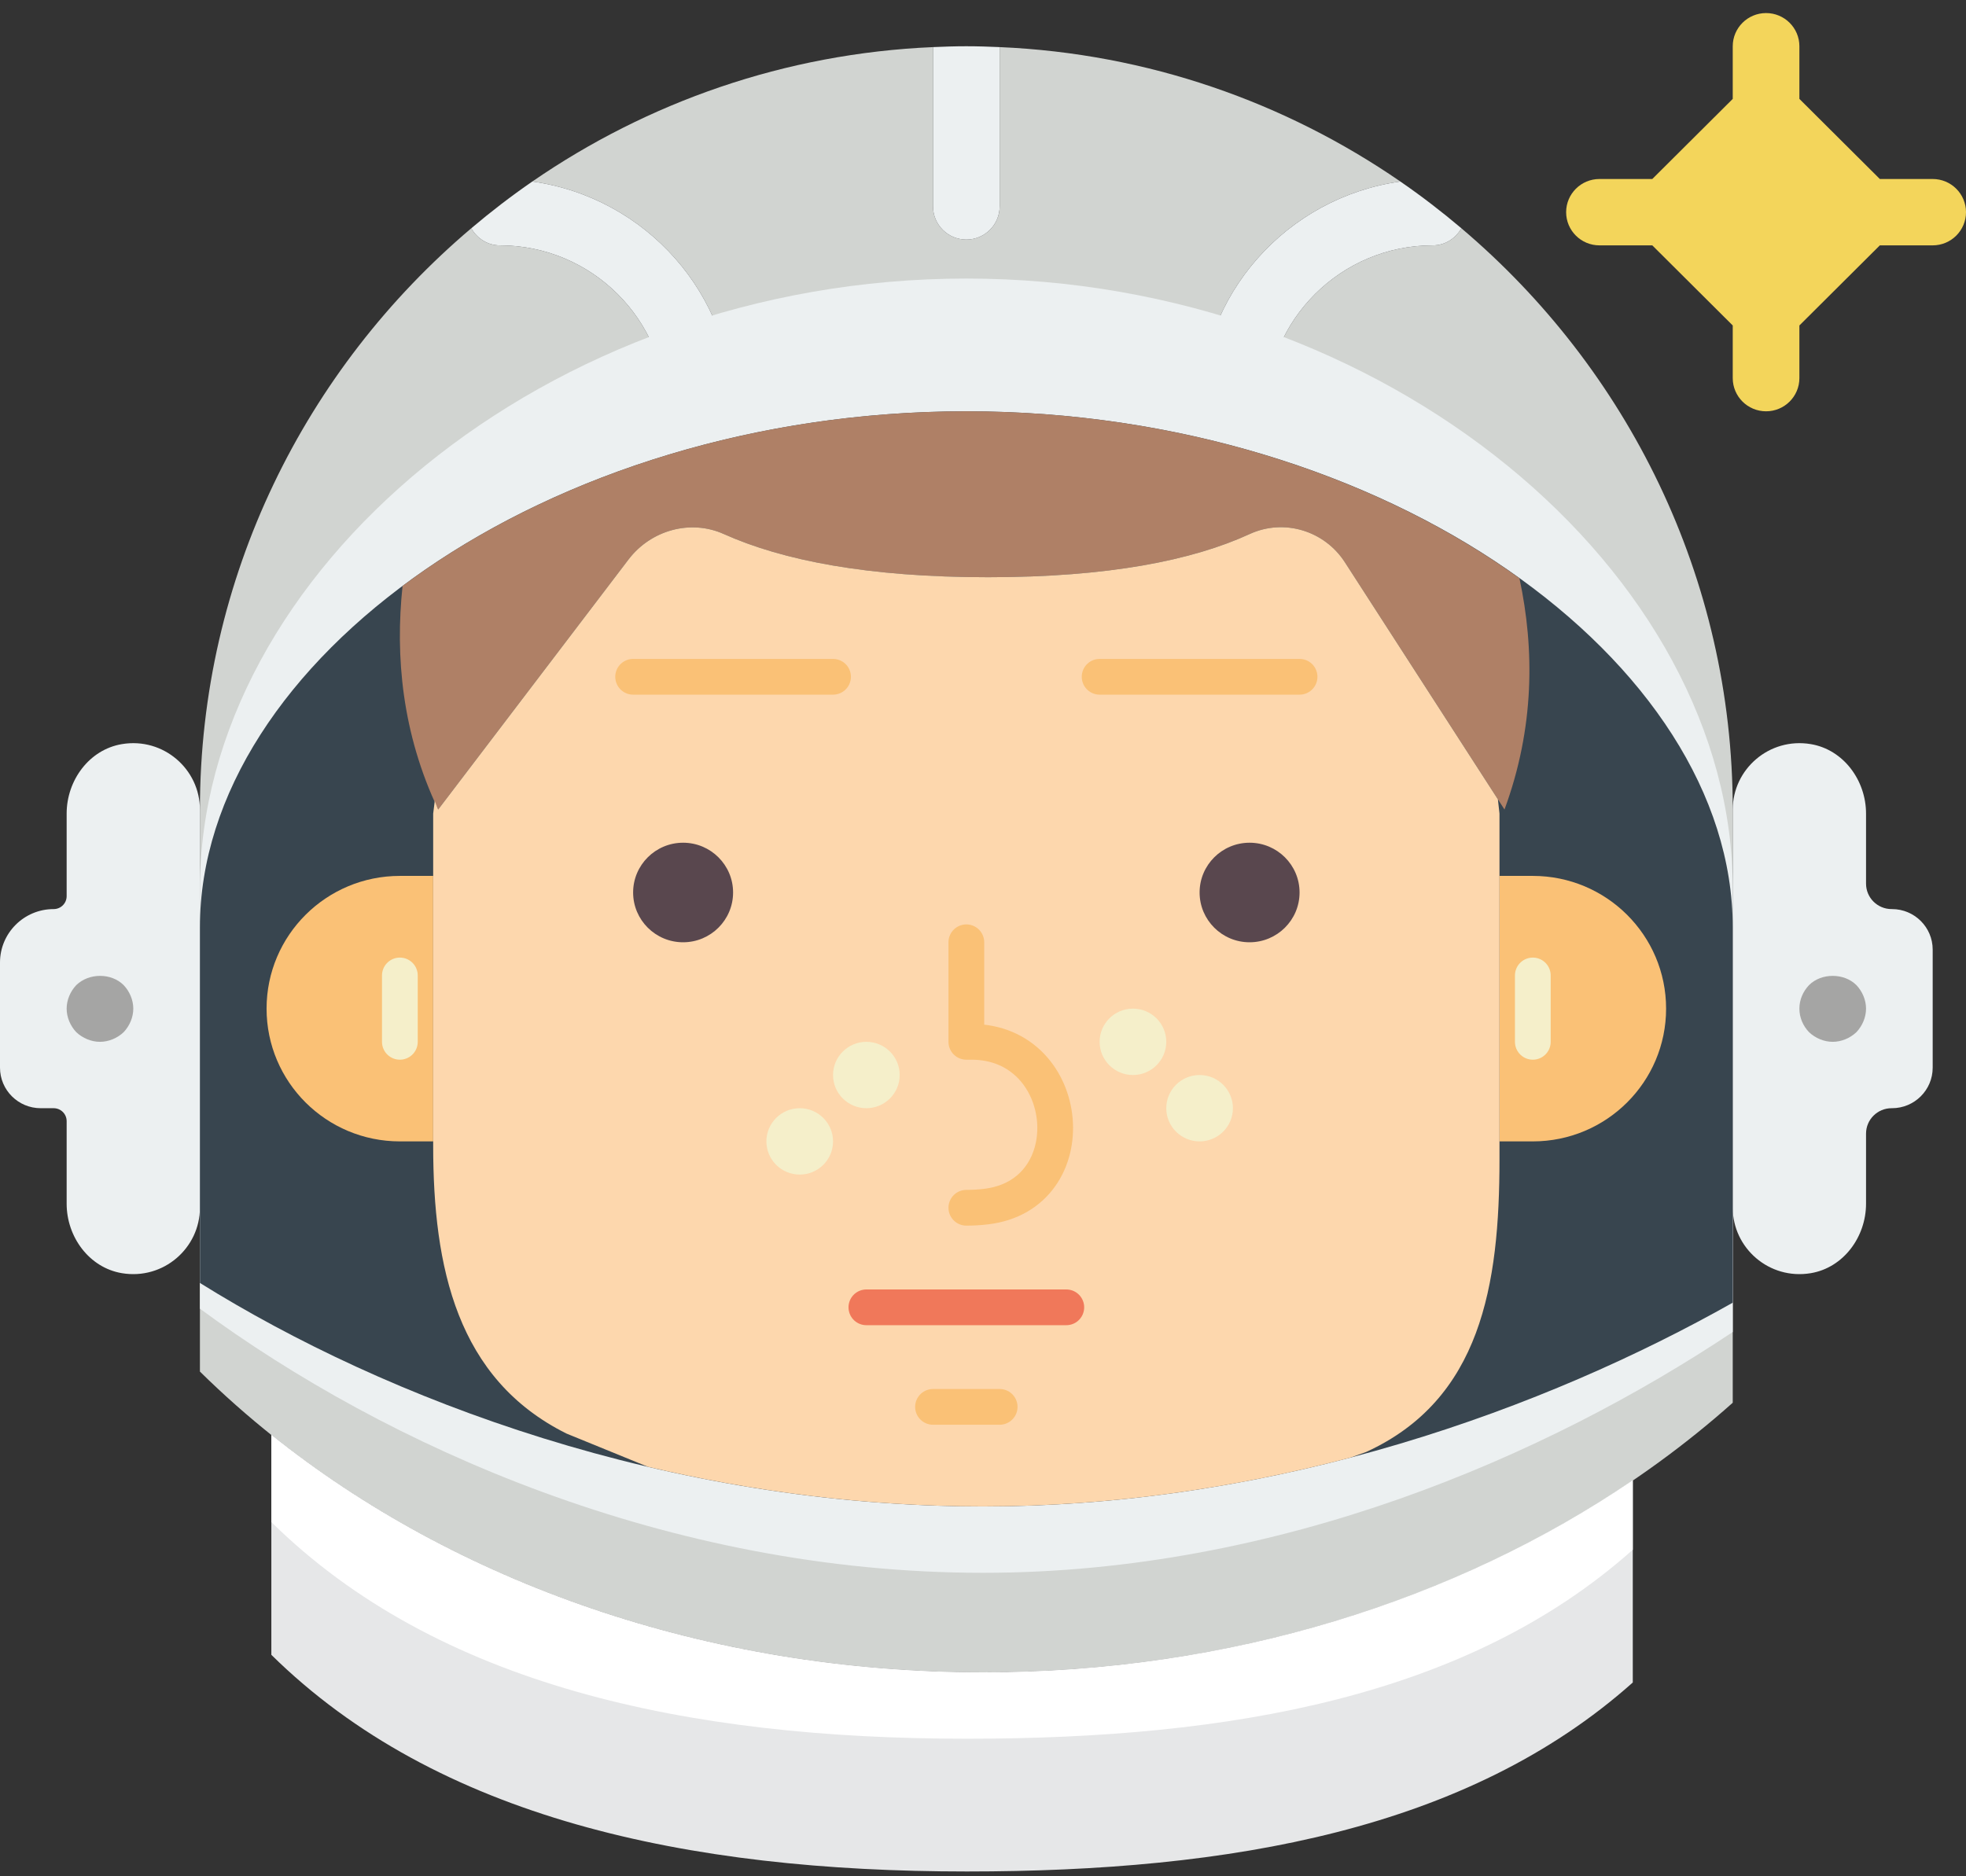 <?xml version="1.0" encoding="UTF-8"?>
<svg width="110px" height="105px" viewBox="0 0 110 105" version="1.1" xmlns="http://www.w3.org/2000/svg" xmlns:xlink="http://www.w3.org/1999/xlink">
    <rect x="0" y="0" width="110" height="105" fill="#333333" stroke="none"/>
    <!-- Generator: Sketch 45.2 (43514) - http://www.bohemiancoding.com/sketch -->
    <title>28 - Gagarin (Flat)</title>
    <desc>Created with Sketch.</desc>
    <defs></defs>
    <g id="Welcome" stroke="none" stroke-width="1" fill="none" fill-rule="evenodd">
        <g id="Desktop-HD-Copy" transform="translate(-669, -1491)">
            <g id="Group-7" transform="translate(127, 1491)">
                <g id="Gagarin" transform="translate(542, 0.731)">
                    <path d="M81.767,12.044 C81.447,12.604 80.865,13 80.169,13 C75.029,13 70.847,17.166 70.847,22.286 C70.847,23.311 70.012,24.143 68.983,24.143 C67.954,24.143 67.119,23.311 67.119,22.286 C67.119,15.734 72.015,10.313 78.352,9.427 C71.916,4.992 64.221,2.262 55.932,1.905 L55.932,10.82 C55.932,11.845 55.097,12.677 54.068,12.677 C53.039,12.677 52.203,11.845 52.203,10.82 L52.203,1.905 C43.914,2.262 36.22,4.992 29.784,9.427 C36.121,10.313 41.017,15.734 41.017,22.286 C41.017,23.311 40.182,24.143 39.153,24.143 C38.123,24.143 37.288,23.311 37.288,22.286 C37.288,17.166 33.106,13 27.966,13 C27.271,13 26.689,12.604 26.368,12.044 C17.098,19.894 11.186,31.575 11.186,44.571 L11.186,76.024 C21.616,86.305 37.37,92.857 55,92.857 C71.61,92.857 86.553,87.041 96.949,77.768 L96.949,44.571 C96.949,31.575 91.037,19.894 81.767,12.044" id="Fill-99" fill="#D1D4D1" fill-rule="evenodd"></path>
                    <path d="M67.119,22.286 C67.119,23.311 67.954,24.143 68.983,24.143 C70.012,24.143 70.847,23.311 70.847,22.286 C70.847,17.166 75.029,13 80.169,13 C80.865,13 81.447,12.604 81.767,12.044 C80.673,11.117 79.534,10.242 78.352,9.427 C72.015,10.313 67.119,15.734 67.119,22.286" id="Fill-100" fill="#ECF0F1" fill-rule="evenodd"></path>
                    <path d="M27.966,13 C33.106,13 37.288,17.166 37.288,22.286 C37.288,23.311 38.123,24.143 39.153,24.143 C40.182,24.143 41.017,23.311 41.017,22.286 C41.017,15.734 36.121,10.313 29.784,9.427 C28.6,10.242 27.463,11.117 26.368,12.044 C26.689,12.604 27.271,13 27.966,13" id="Fill-101" fill="#ECF0F1" fill-rule="evenodd"></path>
                    <path d="M54.068,12.677 C55.097,12.677 55.932,11.845 55.932,10.82 L55.932,1.905 C55.313,1.878 54.692,1.857 54.068,1.857 C53.443,1.857 52.822,1.878 52.203,1.905 L52.203,10.82 C52.203,11.845 53.039,12.677 54.068,12.677" id="Fill-102" fill="#ECF0F1" fill-rule="evenodd"></path>
                    <path d="M55,92.857 C39.492,92.857 25.44,87.785 15.182,79.566 L15.182,91.875 C24.446,101.006 38.438,104 54.096,104 C68.849,104 82.122,101.66 91.356,93.424 L91.356,82.108 C81.499,88.814 68.832,92.857 55,92.857" id="Fill-103" fill="#E6E7E8" fill-rule="evenodd"></path>
                    <path d="M6.82,40.911 C4.987,41.217 3.729,42.945 3.729,44.798 L3.729,49.42 C3.729,49.82 3.404,50.143 3.002,50.143 C1.344,50.143 0,51.482 0,53.133 L0,59.018 C0,60.27 1.02,61.286 2.276,61.286 L3.002,61.286 C3.404,61.286 3.729,61.609 3.729,62.01 L3.729,66.631 C3.729,68.484 4.987,70.211 6.82,70.518 C9.149,70.908 11.186,69.108 11.186,66.857 L11.186,44.571 C11.186,42.321 9.149,40.521 6.82,40.911" id="Fill-104" fill="#ECF0F1" fill-rule="evenodd"></path>
                    <path d="M5.593,57.571 C5.108,57.571 4.624,57.367 4.269,57.033 C3.934,56.68 3.729,56.197 3.729,55.714 C3.729,55.231 3.934,54.749 4.269,54.396 C4.978,53.709 6.227,53.709 6.917,54.396 C7.253,54.749 7.458,55.231 7.458,55.714 C7.458,56.197 7.253,56.68 6.917,57.033 C6.563,57.367 6.078,57.571 5.593,57.571" id="Fill-105" fill="#A5A5A4" fill-rule="evenodd"></path>
                    <path d="M101.316,70.518 C103.148,70.211 104.407,68.484 104.407,66.632 L104.407,62.71 C104.407,61.923 105.046,61.286 105.837,61.286 L105.859,61.286 C107.116,61.286 108.136,60.27 108.136,59.018 L108.136,52.41 C108.136,51.159 107.116,50.143 105.859,50.143 L105.837,50.143 C105.046,50.143 104.407,49.506 104.407,48.718 L104.407,44.798 C104.407,42.945 103.148,41.217 101.316,40.911 C98.987,40.521 96.949,42.321 96.949,44.571 L96.949,66.857 C96.949,69.108 98.987,70.908 101.316,70.518" id="Fill-106" fill="#ECF0F1" fill-rule="evenodd"></path>
                    <path d="M102.542,57.571 C102.058,57.571 101.573,57.367 101.219,57.033 C100.883,56.68 100.678,56.216 100.678,55.714 C100.678,55.213 100.883,54.749 101.219,54.396 C101.908,53.709 103.176,53.709 103.866,54.396 C104.202,54.749 104.407,55.231 104.407,55.714 C104.407,56.197 104.202,56.68 103.866,57.033 C103.512,57.367 103.027,57.571 102.542,57.571" id="Fill-107" fill="#A5A5A4" fill-rule="evenodd"></path>
                    <path d="M108.136,9.286 L105.179,9.286 L100.678,4.803 L100.678,1.857 C100.678,0.832 99.843,0 98.814,0 C97.784,0 96.949,0.832 96.949,1.857 L96.949,4.803 L92.448,9.286 L89.492,9.286 C88.462,9.286 87.627,10.118 87.627,11.143 C87.627,12.168 88.462,13 89.492,13 L92.448,13 L96.949,17.483 L96.949,20.429 C96.949,21.454 97.784,22.286 98.814,22.286 C99.843,22.286 100.678,21.454 100.678,20.429 L100.678,17.483 L105.179,13 L108.136,13 C109.165,13 110,12.168 110,11.143 C110,10.118 109.165,9.286 108.136,9.286" id="Fill-108" fill="#F3D55B" fill-rule="evenodd"></path>
                    <path d="M54.068,14.857 C30.483,14.857 11.186,31.423 11.186,48.99 L11.186,72.505 C21.616,80.193 37.37,87.286 55,87.286 C71.61,87.286 86.553,80.741 96.949,73.81 L96.949,48.99 C96.949,31.423 77.653,14.857 54.068,14.857" id="Fill-109" fill="#ECF0F1" fill-rule="evenodd"></path>
                    <path d="M15.182,79.566 L15.182,84.446 C24.446,93.578 38.438,96.571 54.096,96.571 C68.849,96.571 82.122,94.231 91.356,85.995 L91.356,82.108 C81.499,88.814 68.832,92.857 55,92.857 C39.492,92.857 25.44,87.785 15.182,79.566" id="Fill-110" fill="#FFFFFF" fill-rule="evenodd"></path>
                    <path d="M54.068,22.286 C30.483,22.286 11.186,36.303 11.186,51.166 L11.186,71.065 C21.616,77.569 37.37,83.571 55,83.571 C71.61,83.571 86.553,78.035 96.949,72.169 L96.949,51.166 C96.949,36.303 77.653,22.286 54.068,22.286" id="Fill-346" fill="#38454F" fill-rule="evenodd"></path>
                    <path d="M85.763,63.143 L83.898,63.143 L83.898,48.286 L85.763,48.286 C89.881,48.286 93.22,51.612 93.22,55.714 C93.22,59.817 89.881,63.143 85.763,63.143" id="Fill-347" fill="#FAC176" fill-rule="evenodd"></path>
                    <path d="M22.373,63.143 L24.237,63.143 L24.237,48.286 L22.373,48.286 C18.254,48.286 14.915,51.612 14.915,55.714 C14.915,59.817 18.254,63.143 22.373,63.143" id="Fill-348" fill="#FAC176" fill-rule="evenodd"></path>
                    <path d="M69.921,29.155 C71.839,28.273 74.106,28.964 75.247,30.734 L84.178,44.571 C85.863,40.001 85.862,35.592 85.015,31.631 C77.194,26.002 66.203,22.286 54.068,22.286 C41.623,22.286 30.377,26.189 22.524,32.06 C22.106,35.991 22.494,40.315 24.517,44.571 L35.165,30.58 C36.408,28.945 38.621,28.312 40.499,29.155 C43.78,30.628 48.544,31.571 55.28,31.571 C62.014,31.571 66.718,30.628 69.921,29.155" id="Fill-349" fill="#AF8066" fill-rule="evenodd"></path>
                    <path d="M75.555,80.84 L76.441,80.522 C82.858,77.582 83.898,71.19 83.898,64.153 L83.898,44.798 L83.809,44.001 L75.247,30.734 C74.106,28.964 71.839,28.273 69.921,29.155 C66.718,30.628 62.014,31.571 55.28,31.571 C48.544,31.571 43.78,30.628 40.499,29.155 C38.621,28.312 36.408,28.945 35.165,30.58 L24.517,44.571 C24.441,44.414 24.396,44.254 24.325,44.094 L24.237,44.798 L24.237,63.377 C24.237,70.202 25.567,76.44 31.695,79.493 L36.248,81.352 C42.119,82.736 48.428,83.571 55,83.571 C62.249,83.571 69.181,82.517 75.555,80.84" id="Fill-1057" fill="#FDD7AD" fill-rule="evenodd"></path>
                    <path d="M61.525,57.571 C61.525,56.546 62.361,55.714 63.39,55.714 C64.419,55.714 65.254,56.546 65.254,57.571 C65.254,58.597 64.419,59.429 63.39,59.429 C62.361,59.429 61.525,58.597 61.525,57.571" id="Fill-1058" fill="#F5EFCA" fill-rule="evenodd"></path>
                    <path d="M46.61,59.429 C46.61,58.403 47.445,57.571 48.475,57.571 C49.504,57.571 50.339,58.403 50.339,59.429 C50.339,60.454 49.504,61.286 48.475,61.286 C47.445,61.286 46.61,60.454 46.61,59.429" id="Fill-1059" fill="#F5EFCA" fill-rule="evenodd"></path>
                    <path d="M42.881,63.143 C42.881,62.118 43.717,61.286 44.746,61.286 C45.775,61.286 46.61,62.118 46.61,63.143 C46.61,64.168 45.775,65 44.746,65 C43.717,65 42.881,64.168 42.881,63.143" id="Fill-1060" fill="#F5EFCA" fill-rule="evenodd"></path>
                    <path d="M65.254,61.286 C65.254,60.261 66.089,59.429 67.119,59.429 C68.148,59.429 68.983,60.261 68.983,61.286 C68.983,62.311 68.148,63.143 67.119,63.143 C66.089,63.143 65.254,62.311 65.254,61.286" id="Fill-1061" fill="#F5EFCA" fill-rule="evenodd"></path>
                    <path d="M54.068,52 L54.068,57.571 M54.068,57.571 L54.355,57.571 C60.058,57.571 60.823,66.14 55.155,66.794 C54.799,66.837 54.435,66.857 54.068,66.857" id="Stroke-1062" stroke="#FAC176" stroke-width="2" stroke-linecap="round"></path>
                    <path d="M41.017,49.214 C41.017,50.752 39.764,52 38.22,52 C36.677,52 35.424,50.752 35.424,49.214 C35.424,47.677 36.677,46.429 38.22,46.429 C39.764,46.429 41.017,47.677 41.017,49.214" id="Fill-1063" fill="#59474E" fill-rule="evenodd"></path>
                    <path d="M72.712,49.214 C72.712,50.752 71.459,52 69.915,52 C68.372,52 67.119,50.752 67.119,49.214 C67.119,47.677 68.372,46.429 69.915,46.429 C71.459,46.429 72.712,47.677 72.712,49.214" id="Fill-1064" fill="#59474E" fill-rule="evenodd"></path>
                    <path d="M85.763,53.857 L85.763,57.571 M22.373,53.857 L22.373,57.571" id="Stroke-1065" stroke="#F5EFCA" stroke-width="2" stroke-linecap="round"></path>
                    <path d="M52.203,78 L55.932,78" id="Stroke-1066" stroke="#FAC176" stroke-width="2" stroke-linecap="round"></path>
                    <path d="M48.475,72.429 L59.661,72.429" id="Stroke-1067" stroke="#F0785A" stroke-width="2" stroke-linecap="round"></path>
                    <path d="M35.424,37.143 L46.61,37.143 M61.525,37.143 L72.712,37.143" id="Stroke-1068" stroke="#FAC176" stroke-width="2" stroke-linecap="round"></path>
                </g>
            </g>
        </g>
    </g>
</svg>